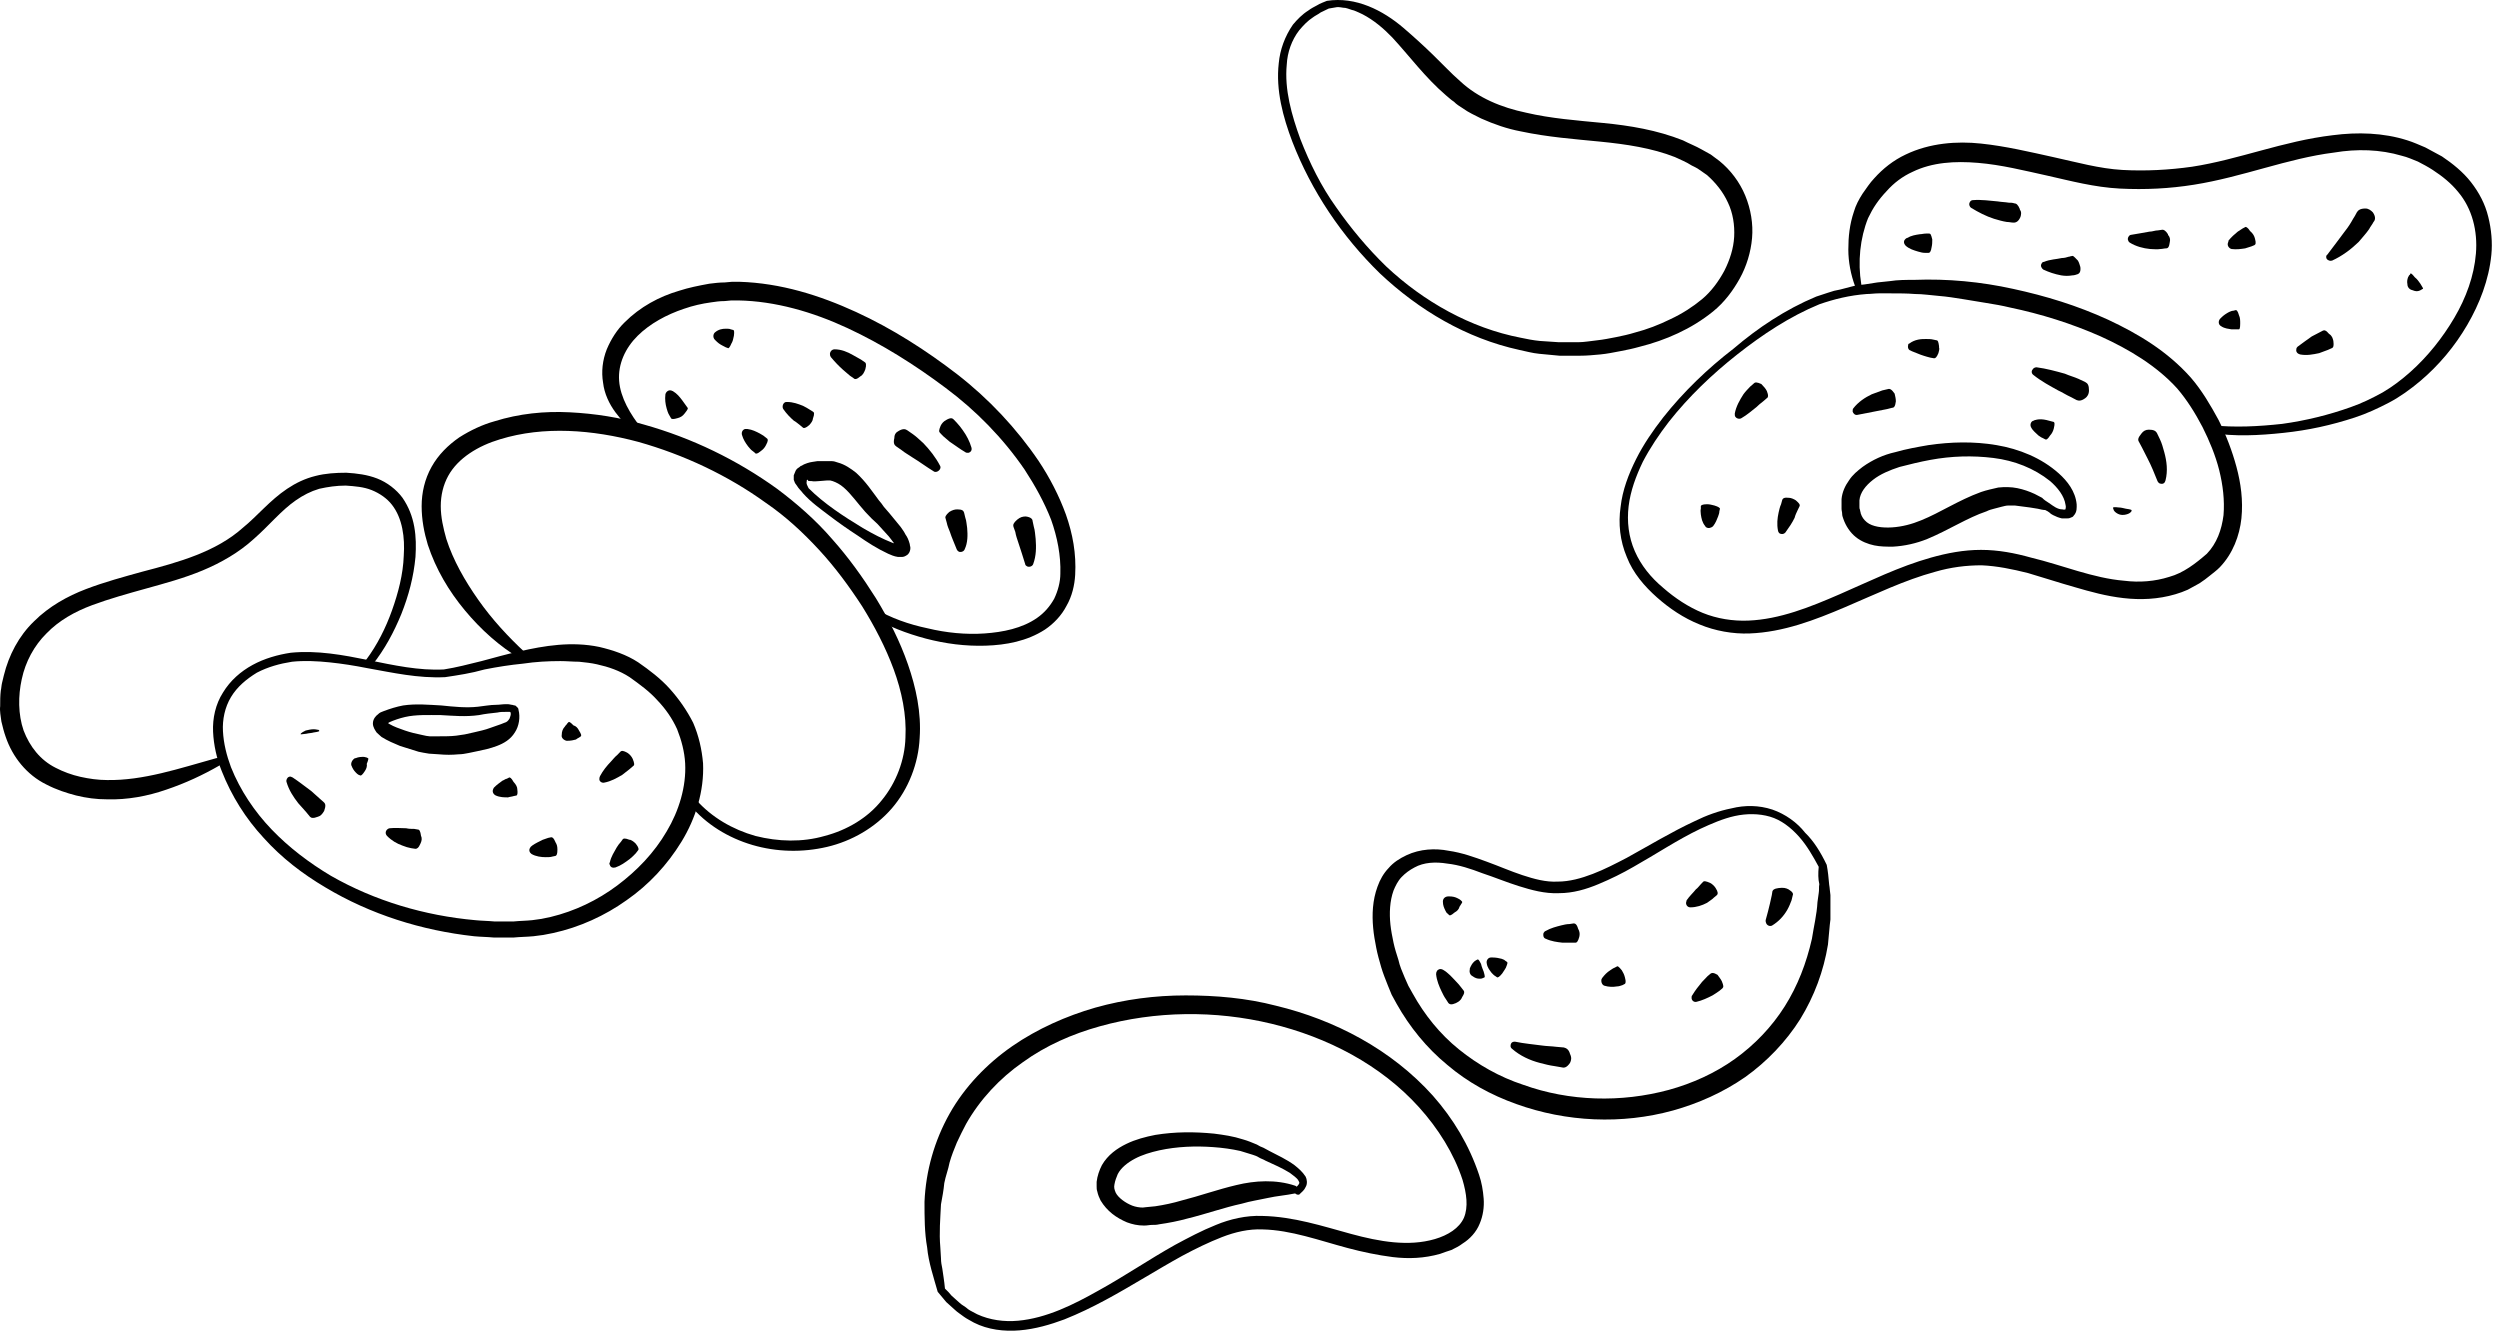 <svg width="292" height="156" viewBox="0 0 292 156" fill="none" xmlns="http://www.w3.org/2000/svg">
<path d="M238.878 59.571C238.662 59.571 238.301 59.496 238.013 59.421L237.076 59.271C236.499 59.196 235.85 59.121 235.346 59.046C235.058 59.046 234.77 59.046 234.553 59.046C234.337 59.046 234.048 59.12 233.76 59.195C233.472 59.27 233.184 59.346 232.896 59.421C232.607 59.496 232.319 59.571 232.031 59.721C229.796 60.472 227.634 61.898 225.111 62.95C223.813 63.475 222.444 63.776 221.075 63.851C220.354 63.851 219.633 63.851 218.912 63.701C218.192 63.55 217.399 63.25 216.75 62.725C216.101 62.199 215.597 61.448 215.309 60.622C215.237 60.397 215.164 60.247 215.164 60.022C215.164 59.796 215.092 59.646 215.092 59.421C215.092 59.046 215.092 58.67 215.092 58.295C215.165 57.469 215.525 56.718 215.958 56.117C216.39 55.441 216.966 54.991 217.543 54.54C218.696 53.714 219.994 53.113 221.363 52.812C222.661 52.437 223.958 52.212 225.255 51.987C227.85 51.611 230.517 51.536 233.184 51.987C235.85 52.437 238.446 53.489 240.464 55.291C241.473 56.192 242.41 57.393 242.554 58.895C242.554 59.271 242.626 59.796 242.193 60.247C242.121 60.397 241.977 60.397 241.833 60.472C241.689 60.547 241.545 60.547 241.473 60.547C241.256 60.547 241.04 60.547 240.824 60.547C240.464 60.472 240.103 60.322 239.815 60.172C239.671 60.097 239.527 60.022 239.383 59.871L239.166 59.721L238.878 59.571ZM239.31 58.745L239.526 58.895L239.743 59.046C239.887 59.121 239.959 59.196 240.103 59.271C240.392 59.421 240.608 59.496 240.896 59.496C241.112 59.571 241.328 59.496 241.256 59.421C241.256 59.421 241.328 59.195 241.256 58.97C241.112 57.919 240.319 56.942 239.454 56.191C237.58 54.69 235.274 53.789 232.823 53.489C230.373 53.188 227.922 53.263 225.471 53.714C224.246 53.939 223.021 54.24 221.867 54.54C220.714 54.916 219.633 55.366 218.768 56.042C217.903 56.718 217.254 57.543 217.182 58.444C217.182 58.67 217.182 58.895 217.182 59.195C217.182 59.345 217.183 59.42 217.255 59.571C217.255 59.721 217.327 59.796 217.327 59.946C217.471 60.397 217.687 60.697 218.047 60.998C218.696 61.523 219.85 61.673 221.003 61.598C222.156 61.523 223.309 61.223 224.39 60.773C226.624 59.871 228.715 58.444 231.382 57.468C232.03 57.243 232.751 57.093 233.4 56.942C234.12 56.867 234.914 56.868 235.635 57.018C236.355 57.168 237.004 57.393 237.653 57.693C237.941 57.843 238.229 57.994 238.518 58.144C238.734 58.37 238.95 58.52 239.31 58.745Z" fill="black"/>
<path d="M151.268 139.391C150.19 139.616 149.112 139.69 148.111 139.916C147.11 140.141 146.032 140.291 145.031 140.592C142.951 141.042 140.872 141.793 138.715 142.319C137.637 142.619 136.482 142.845 135.404 142.995C135.096 143.07 134.864 143.07 134.556 143.07C134.248 143.07 134.017 143.145 133.632 143.145C132.862 143.145 132.246 142.995 131.63 142.77C130.397 142.244 129.319 141.493 128.549 140.216C128.395 139.916 128.241 139.54 128.164 139.165C128.087 138.94 128.087 138.79 128.087 138.564L128.087 138.264L128.087 138.039C128.164 137.363 128.395 136.687 128.703 136.087C129.396 134.885 130.475 134.134 131.553 133.609C132.631 133.083 133.786 132.782 134.941 132.557C137.251 132.182 139.485 132.182 141.796 132.407C142.951 132.557 144.029 132.707 145.185 133.083C145.724 133.233 146.263 133.458 146.802 133.684C147.033 133.834 147.341 133.984 147.572 134.059C147.803 134.209 148.034 134.284 148.265 134.434C149.267 134.96 150.268 135.411 151.192 136.087C151.654 136.462 152.116 136.837 152.501 137.438C152.655 137.738 152.732 138.264 152.501 138.64C152.347 139.015 152.039 139.24 151.808 139.466C151.731 139.616 151.422 139.541 151.268 139.391C151.114 139.165 151.192 138.865 151.346 138.715C151.5 138.564 151.654 138.415 151.731 138.264C151.808 138.114 151.731 138.039 151.654 137.889C151.499 137.589 151.038 137.288 150.652 136.988C149.805 136.462 148.804 136.011 147.803 135.561C147.572 135.411 147.264 135.335 147.033 135.185C146.802 135.035 146.571 134.96 146.34 134.885C145.878 134.735 145.338 134.585 144.876 134.434C143.875 134.209 142.797 134.059 141.719 133.984C139.64 133.834 137.483 133.909 135.404 134.36C134.402 134.585 133.401 134.885 132.554 135.336C131.707 135.786 130.937 136.387 130.552 137.138C130.398 137.513 130.244 137.889 130.167 138.339C130.09 138.715 130.166 138.94 130.32 139.315C130.628 139.916 131.475 140.517 132.245 140.817C132.631 140.967 133.093 141.042 133.478 141.042C133.632 141.042 133.94 140.967 134.171 140.967C134.402 140.967 134.71 140.892 134.941 140.892C135.942 140.742 137.02 140.517 138.022 140.216C140.101 139.691 142.181 138.94 144.415 138.414C146.571 137.888 149.035 137.739 151.268 138.489C151.499 138.565 151.654 138.865 151.577 139.09C151.654 139.24 151.499 139.391 151.268 139.391Z" fill="black"/>
<path d="M60.564 82.923C60.78 83.749 60.636 84.8 60.132 85.551C59.627 86.377 58.834 86.827 58.041 87.127C57.248 87.427 56.528 87.578 55.807 87.728L54.726 87.954C54.365 88.029 53.933 88.103 53.572 88.103C52.779 88.178 52.059 88.178 51.266 88.103C50.906 88.103 50.473 88.028 50.113 88.028C49.608 87.953 49.248 87.878 48.887 87.803C48.166 87.578 47.446 87.352 46.725 87.127C46.004 86.827 45.283 86.527 44.563 86.076C44.418 85.926 44.202 85.776 43.986 85.551C43.842 85.325 43.554 84.95 43.554 84.499C43.554 83.974 43.914 83.599 44.13 83.448C44.347 83.223 44.563 83.148 44.779 83.073C45.572 82.773 46.292 82.547 47.085 82.397C48.599 82.172 50.113 82.322 51.554 82.397C52.996 82.547 54.438 82.697 55.807 82.547C56.528 82.472 57.249 82.322 57.969 82.322C58.33 82.322 58.69 82.247 59.122 82.247C59.339 82.247 59.483 82.247 59.771 82.322C59.916 82.322 59.988 82.397 60.132 82.397C60.204 82.397 60.276 82.472 60.348 82.547C60.42 82.622 60.564 82.697 60.564 82.923ZM59.627 83.073C59.699 83.223 59.771 83.222 59.699 83.222C59.699 83.222 59.627 83.223 59.555 83.148C59.411 83.148 59.267 83.148 59.122 83.148C58.762 83.148 58.402 83.147 58.114 83.222C57.393 83.298 56.672 83.373 55.951 83.523C54.366 83.748 52.924 83.598 51.482 83.523C50.041 83.523 48.599 83.448 47.302 83.748C46.653 83.898 46.005 84.124 45.5 84.349C45.356 84.424 45.284 84.499 45.212 84.499C45.139 84.574 45.212 84.499 45.212 84.424C45.212 84.274 45.139 84.274 45.212 84.349C45.284 84.424 45.356 84.5 45.5 84.575C46.005 84.875 46.653 85.1 47.302 85.326C47.951 85.551 48.599 85.7 49.32 85.85C49.608 85.926 50.041 86.001 50.185 86.001C50.546 86.001 50.906 86.001 51.266 86.001C51.987 86.001 52.636 86.001 53.284 85.926C53.645 85.851 53.933 85.851 54.293 85.776L55.302 85.551C55.951 85.4 56.672 85.25 57.249 85.025C57.825 84.8 58.402 84.65 58.906 84.424C59.195 84.349 59.339 84.199 59.483 83.973C59.555 83.898 59.555 83.748 59.627 83.598C59.699 83.373 59.627 83.223 59.627 83.073Z" fill="black"/>
<path d="M93.792 57.619C93.576 57.319 93.288 57.093 93.072 56.718L92.855 56.418C92.783 56.268 92.783 56.193 92.711 56.042C92.711 55.892 92.711 55.742 92.711 55.517C92.783 55.366 92.855 55.141 92.927 54.991C92.999 54.841 93.143 54.691 93.288 54.615C93.432 54.54 93.504 54.39 93.648 54.39C93.864 54.24 94.08 54.165 94.296 54.09C94.729 53.939 95.09 53.94 95.45 53.864C95.81 53.864 96.171 53.864 96.531 53.864L96.819 53.864L97.179 53.864C97.395 53.864 97.612 53.94 97.828 54.015C98.693 54.24 99.414 54.765 99.991 55.216C101.144 56.267 101.865 57.393 102.658 58.445C102.874 58.67 103.018 58.895 103.234 59.196L103.883 59.946C104.315 60.472 104.748 60.998 105.18 61.524C105.396 61.824 105.613 62.125 105.757 62.425C105.973 62.725 106.117 63.026 106.261 63.551C106.261 63.702 106.333 63.851 106.333 64.001C106.333 64.227 106.262 64.527 106.045 64.752C105.757 64.978 105.541 65.053 105.325 65.053C105.18 65.053 105.036 65.053 104.892 65.053C104.387 64.978 104.099 64.828 103.739 64.678C102.441 64.077 101.288 63.325 100.207 62.575C99.053 61.824 97.973 61.073 96.891 60.247C95.81 59.421 94.729 58.67 93.792 57.619ZM94.441 57.018C96.242 58.821 98.549 60.322 100.783 61.674C101.936 62.35 103.09 62.95 104.243 63.401C104.532 63.476 104.82 63.626 105.036 63.626C105.108 63.626 105.108 63.626 105.108 63.626C105.108 63.626 105.036 63.626 104.892 63.776C104.747 63.927 104.747 64.076 104.747 64.076C104.747 64.076 104.747 64.151 104.747 64.076C104.675 63.926 104.531 63.626 104.387 63.401C104.243 63.176 104.027 62.95 103.81 62.65C103.378 62.2 102.946 61.674 102.513 61.223L101.792 60.548C101.576 60.322 101.288 60.022 101.072 59.797C100.135 58.746 99.414 57.694 98.549 56.943C98.117 56.567 97.684 56.342 97.252 56.192C97.18 56.192 97.035 56.117 96.963 56.117L96.819 56.117L96.603 56.117L95.666 56.192C95.378 56.192 95.089 56.267 94.801 56.192C94.585 56.192 94.369 56.192 94.369 56.117L94.369 56.042C94.369 56.042 94.368 56.042 94.296 56.042L94.224 56.117L94.224 56.267C94.152 56.493 94.296 56.718 94.441 57.018Z" fill="black"/>
<path d="M208.893 103.874C209.397 104.175 209.47 104.4 209.398 104.55L209.253 105.151C209.109 105.526 208.966 105.902 208.749 106.277C208.317 107.028 207.74 107.629 207.019 108.079C206.803 108.23 206.443 108.155 206.298 107.854C206.226 107.704 206.227 107.629 206.227 107.479C206.443 106.728 206.586 106.127 206.731 105.526C206.803 105.226 206.875 104.926 206.947 104.55L207.019 104.1C207.091 103.95 207.163 103.8 207.74 103.725C208.317 103.65 208.605 103.724 208.893 103.874Z" fill="black"/>
<path d="M200.387 103.725C200.676 104.175 200.676 104.4 200.532 104.551L200.171 104.851C199.955 105.077 199.667 105.227 199.379 105.452C198.802 105.752 198.153 105.978 197.432 105.978C197.144 105.978 196.928 105.752 196.928 105.452C196.928 105.377 196.999 105.226 196.999 105.151C197.36 104.625 197.792 104.25 198.081 103.874C198.297 103.724 198.442 103.499 198.658 103.274L198.946 102.974C199.018 102.899 199.234 102.898 199.739 103.123C200.027 103.274 200.243 103.499 200.387 103.725Z" fill="black"/>
<path d="M201.109 114.609C201.325 115.134 201.325 115.284 201.181 115.434L200.821 115.735C200.532 115.96 200.244 116.11 200.027 116.26C199.451 116.56 198.802 116.861 198.154 117.011C197.865 117.086 197.577 116.861 197.577 116.561C197.577 116.411 197.577 116.335 197.649 116.26C198.009 115.659 198.37 115.209 198.802 114.683C199.018 114.458 199.235 114.232 199.451 114.007L199.811 113.707C199.956 113.632 200.099 113.557 200.604 113.858C200.748 114.083 200.964 114.308 201.109 114.609Z" fill="black"/>
<path d="M173.293 113.486C173.447 114.011 173.447 114.161 173.37 114.161L173.216 114.237C173.062 114.312 172.985 114.312 172.831 114.312C172.523 114.312 172.292 114.236 171.984 114.011C171.676 113.861 171.598 113.486 171.675 113.185L171.675 113.111C171.829 112.735 171.984 112.51 172.138 112.36C172.215 112.285 172.292 112.209 172.446 112.134L172.6 112.059C172.677 112.059 172.754 112.134 172.985 112.585C173.062 112.96 173.216 113.261 173.293 113.486Z" fill="black"/>
<path d="M189.792 114.162C189.936 114.688 189.864 114.838 189.792 114.913L189.504 115.063C189.288 115.138 189.071 115.214 188.855 115.214C188.423 115.289 187.918 115.288 187.414 115.138C187.125 115.063 186.981 114.688 187.053 114.387C187.053 114.312 187.126 114.313 187.126 114.238C187.414 113.862 187.702 113.562 188.063 113.336C188.207 113.261 188.351 113.111 188.567 113.036L188.855 112.885C188.927 112.81 189.071 112.886 189.432 113.336C189.576 113.562 189.72 113.862 189.792 114.162Z" fill="black"/>
<path d="M184.46 109.431C184.316 109.957 184.171 110.107 184.027 110.107L183.523 110.107C183.163 110.107 182.874 110.107 182.514 110.107C181.865 110.032 181.216 109.957 180.567 109.656C180.279 109.581 180.207 109.281 180.279 108.981C180.352 108.906 180.423 108.755 180.496 108.755C181.144 108.38 181.793 108.23 182.369 108.08C182.658 108.005 183.018 107.929 183.306 107.929L183.811 107.854C183.955 107.854 184.171 107.929 184.316 108.455C184.532 108.831 184.532 109.131 184.46 109.431Z" fill="black"/>
<path d="M183.378 124.147C183.018 124.672 182.73 124.748 182.441 124.672L181.576 124.522C181 124.447 180.423 124.297 179.846 124.147C178.693 123.846 177.54 123.321 176.603 122.495C176.387 122.345 176.387 122.045 176.531 121.819C176.675 121.669 176.819 121.669 176.963 121.669C178.044 121.894 179.054 121.97 180.135 122.12C180.639 122.195 181.216 122.194 181.792 122.269L182.658 122.345C182.946 122.42 183.234 122.57 183.378 123.096C183.595 123.546 183.522 123.846 183.378 124.147Z" fill="black"/>
<path d="M175.451 113.711C175.09 114.162 174.946 114.161 174.874 114.161L174.657 114.011C174.513 113.936 174.369 113.786 174.225 113.635C174.009 113.335 173.721 113.035 173.649 112.509C173.577 112.209 173.793 111.833 174.153 111.833L174.225 111.833L174.297 111.833C174.729 111.833 175.09 111.909 175.378 111.984C175.522 112.059 175.667 112.059 175.811 112.209L176.027 112.359C176.099 112.434 176.099 112.509 175.883 113.035C175.811 113.185 175.595 113.486 175.451 113.711Z" fill="black"/>
<path d="M170.043 117.164C169.538 117.389 169.322 117.314 169.178 117.164L168.889 116.714C168.673 116.413 168.529 116.113 168.385 115.812C168.097 115.212 167.808 114.536 167.736 113.785C167.736 113.484 167.88 113.259 168.168 113.184C168.312 113.184 168.384 113.184 168.529 113.259C169.177 113.634 169.61 114.161 170.043 114.611C170.259 114.836 170.475 115.062 170.691 115.362L170.98 115.738C171.052 115.888 171.052 116.038 170.764 116.489C170.619 116.864 170.331 117.014 170.043 117.164Z" fill="black"/>
<path d="M169.898 106.576C169.466 106.952 169.322 106.952 169.25 106.876L169.106 106.727C168.962 106.652 168.889 106.502 168.817 106.351C168.673 106.051 168.529 105.75 168.529 105.3C168.529 104.924 168.817 104.699 169.178 104.699L169.25 104.699C169.682 104.699 169.971 104.774 170.259 104.924C170.403 104.999 170.547 105.074 170.619 105.149L170.764 105.3C170.836 105.375 170.763 105.45 170.475 105.9C170.403 106.201 170.187 106.426 169.898 106.576Z" fill="black"/>
<path d="M209.758 58.444C210.19 58.819 210.263 58.969 210.191 59.12L209.974 59.57C209.83 59.87 209.686 60.171 209.614 60.471C209.325 61.072 208.965 61.597 208.532 62.198C208.316 62.423 208.028 62.423 207.812 62.273C207.74 62.198 207.668 62.048 207.668 61.973C207.524 61.222 207.596 60.546 207.74 59.87C207.812 59.57 207.884 59.195 208.028 58.895L208.172 58.369C208.244 58.219 208.389 58.069 208.965 58.144C209.182 58.144 209.542 58.294 209.758 58.444Z" fill="black"/>
<path d="M200.244 59.043C200.748 59.193 200.893 59.343 200.893 59.419L200.821 59.718C200.821 59.944 200.749 60.093 200.676 60.319C200.532 60.694 200.388 61.069 200.1 61.445C199.884 61.67 199.523 61.745 199.307 61.595C199.235 61.595 199.234 61.52 199.162 61.445C198.802 60.994 198.73 60.544 198.658 60.094C198.658 59.868 198.586 59.644 198.658 59.419L198.658 59.118C198.658 59.043 198.803 58.893 199.379 58.893C199.667 58.893 199.955 58.968 200.244 59.043Z" fill="black"/>
<path d="M206.37 45.677C206.586 46.203 206.514 46.429 206.37 46.504L205.937 46.879C205.649 47.105 205.361 47.329 205.145 47.555C204.568 48.005 204.064 48.456 203.415 48.831C203.199 48.982 202.838 48.906 202.694 48.681C202.622 48.606 202.622 48.456 202.622 48.306C202.767 47.48 203.199 46.729 203.631 46.053C203.847 45.752 204.136 45.453 204.424 45.152L204.856 44.777C205.001 44.627 205.217 44.626 205.721 44.852C206.01 45.152 206.225 45.377 206.37 45.677Z" fill="black"/>
<path d="M221.436 46.877C221.364 47.477 221.22 47.628 221.004 47.628L220.426 47.778C220.066 47.853 219.634 47.928 219.273 48.003C218.481 48.153 217.76 48.303 216.967 48.453C216.678 48.528 216.462 48.303 216.39 48.078C216.39 47.928 216.39 47.778 216.462 47.702C217.039 46.952 217.832 46.426 218.624 46.05C219.057 45.9 219.417 45.75 219.85 45.6L220.499 45.45C220.715 45.375 220.931 45.45 221.292 45.975C221.364 46.276 221.436 46.576 221.436 46.877Z" fill="black"/>
<path d="M226.407 41.248C226.191 41.773 226.046 41.848 225.902 41.848L225.469 41.774C225.181 41.699 224.893 41.623 224.677 41.548C224.172 41.398 223.74 41.173 223.307 41.023L223.164 40.947C222.875 40.872 222.803 40.572 222.875 40.272C222.875 40.197 222.947 40.121 223.019 40.121C223.308 39.896 223.667 39.746 224.028 39.67C224.388 39.595 224.677 39.596 224.965 39.596C225.254 39.596 225.541 39.595 225.83 39.67L226.19 39.746C226.334 39.746 226.407 39.896 226.479 40.421L226.479 40.572C226.551 40.722 226.479 41.023 226.407 41.248Z" fill="black"/>
<path d="M243.561 46.504C243.057 46.879 242.768 46.804 242.552 46.729L241.831 46.353C241.327 46.128 240.894 45.828 240.39 45.602C239.453 45.077 238.444 44.551 237.507 43.8C237.29 43.65 237.219 43.35 237.435 43.124C237.507 42.974 237.723 42.899 237.867 42.899C239.02 43.05 240.102 43.35 241.183 43.65C241.687 43.876 242.263 44.026 242.768 44.251L243.561 44.626C243.849 44.777 243.993 45.002 243.993 45.602C243.993 46.053 243.777 46.354 243.561 46.504Z" fill="black"/>
<path d="M239.454 50.862C239.165 51.313 239.021 51.387 238.877 51.312L238.589 51.163C238.372 51.088 238.228 50.937 238.084 50.862C237.796 50.562 237.436 50.337 237.219 49.886C237.075 49.586 237.219 49.21 237.507 49.135C237.579 49.135 237.58 49.135 237.652 49.059L237.723 49.059C238.228 48.909 238.661 48.984 239.022 49.059C239.238 49.135 239.382 49.135 239.598 49.21L239.886 49.285C239.958 49.36 240.03 49.435 239.886 50.036C239.814 50.337 239.67 50.637 239.454 50.862Z" fill="black"/>
<path d="M250.985 50.185C251.561 50.185 251.777 50.335 251.922 50.56L252.282 51.311C252.498 51.761 252.643 52.287 252.787 52.813C253.075 53.864 253.219 54.991 252.931 56.117C252.859 56.418 252.643 56.568 252.354 56.493C252.21 56.493 252.066 56.342 251.994 56.192C251.634 55.291 251.273 54.39 250.84 53.564C250.624 53.113 250.408 52.738 250.192 52.288L249.832 51.612C249.688 51.386 249.687 51.161 250.12 50.636C250.336 50.335 250.624 50.185 250.985 50.185Z" fill="black"/>
<path d="M248.319 59.421C248.895 59.496 248.968 59.571 248.968 59.571L248.968 59.646C248.968 59.721 248.895 59.796 248.895 59.796C248.751 59.947 248.607 60.021 248.319 60.096C248.03 60.171 247.67 60.172 247.382 60.021C247.093 59.871 246.949 59.721 246.877 59.571C246.877 59.495 246.805 59.42 246.805 59.346L246.805 59.271C246.805 59.271 246.949 59.196 247.454 59.271C247.67 59.271 248.03 59.346 248.319 59.421Z" fill="black"/>
<path d="M282.7 33.139C282.988 33.589 283.061 33.739 282.988 33.739L282.844 33.814C282.772 33.889 282.7 33.889 282.556 33.964C282.339 34.039 282.123 34.039 281.763 33.889C281.403 33.814 281.187 33.514 281.187 33.213C281.115 32.838 281.186 32.613 281.259 32.388C281.331 32.313 281.33 32.162 281.475 32.087L281.547 31.937C281.619 31.937 281.691 31.937 282.051 32.388C282.339 32.613 282.484 32.838 282.7 33.139Z" fill="black"/>
<path d="M272.537 39.821C272.609 40.422 272.537 40.572 272.393 40.648L271.888 40.873C271.527 41.023 271.239 41.098 270.878 41.248C270.158 41.398 269.437 41.549 268.644 41.398C268.356 41.323 268.14 41.097 268.212 40.797C268.212 40.647 268.283 40.572 268.356 40.497C268.932 40.047 269.509 39.671 270.014 39.295C270.302 39.145 270.59 38.995 270.878 38.845L271.311 38.62C271.455 38.545 271.672 38.545 272.032 38.995C272.393 39.221 272.465 39.521 272.537 39.821Z" fill="black"/>
<path d="M261.655 37.793C261.655 38.319 261.583 38.469 261.511 38.469L261.223 38.469C261.079 38.469 260.863 38.469 260.647 38.469C260.286 38.394 259.854 38.394 259.421 38.094C259.133 37.944 259.06 37.569 259.277 37.268L259.348 37.193L259.421 37.118C259.709 36.818 260.07 36.592 260.358 36.442C260.502 36.367 260.719 36.292 260.863 36.292L261.151 36.217C261.223 36.217 261.367 36.292 261.511 36.817C261.655 37.118 261.655 37.418 261.655 37.793Z" fill="black"/>
<path d="M277.151 24.803C277.511 25.329 277.439 25.704 277.223 25.93C277.079 26.23 276.863 26.456 276.718 26.756C276.358 27.282 275.925 27.732 275.493 28.258C274.556 29.159 273.547 29.909 272.394 30.435C272.178 30.51 271.889 30.435 271.745 30.21C271.673 30.06 271.673 29.835 271.817 29.76C272.538 28.784 273.258 27.882 273.907 26.981C274.268 26.53 274.556 26.08 274.844 25.554C274.988 25.329 275.133 25.103 275.277 24.803C275.421 24.578 275.637 24.353 276.286 24.353C276.646 24.353 276.934 24.578 277.151 24.803Z" fill="black"/>
<path d="M263.383 27.884C263.527 28.41 263.455 28.56 263.311 28.635L262.95 28.784C262.734 28.859 262.446 28.935 262.23 29.01C261.725 29.085 261.221 29.16 260.644 29.085C260.356 29.01 260.139 28.709 260.211 28.409C260.211 28.334 260.284 28.259 260.284 28.184L260.284 28.109C260.644 27.659 261.005 27.358 261.365 27.058C261.581 26.907 261.725 26.832 261.942 26.682L262.23 26.532C262.302 26.457 262.518 26.532 262.807 26.983C263.167 27.283 263.311 27.584 263.383 27.884Z" fill="black"/>
<path d="M242.986 31.188C243.058 31.788 242.842 31.939 242.698 32.014C242.482 32.089 242.265 32.164 242.049 32.164C241.616 32.239 241.184 32.239 240.752 32.164C239.959 32.014 239.311 31.789 238.662 31.488C238.446 31.338 238.301 31.037 238.445 30.812C238.517 30.662 238.59 30.587 238.734 30.587C239.455 30.287 240.176 30.287 240.824 30.137C241.112 30.137 241.4 30.061 241.617 29.986C241.761 29.986 241.833 29.911 241.977 29.911C242.121 29.836 242.194 29.911 242.626 30.362L242.698 30.437C242.842 30.662 242.914 30.962 242.986 31.188Z" fill="black"/>
<path d="M253.436 28.258C253.364 28.859 253.22 29.009 253.004 29.009C252.787 29.009 252.572 29.084 252.355 29.084C251.923 29.159 251.49 29.084 251.13 29.084C250.337 29.009 249.472 28.783 248.751 28.333C248.535 28.183 248.463 27.882 248.607 27.657C248.679 27.506 248.823 27.431 248.895 27.431C249.688 27.281 250.337 27.206 251.057 27.056C251.418 27.056 251.706 26.906 252.067 26.906C252.211 26.906 252.427 26.831 252.571 26.831C252.716 26.831 252.931 26.906 253.22 27.357L253.22 27.431C253.436 27.657 253.509 27.958 253.436 28.258Z" fill="black"/>
<path d="M235.994 25.326C235.778 25.852 235.489 26.003 235.201 26.003C234.912 26.003 234.696 25.927 234.408 25.927C233.904 25.852 233.399 25.702 232.895 25.552C231.958 25.251 231.093 24.8 230.228 24.275C230.012 24.125 229.939 23.825 230.083 23.599C230.156 23.449 230.3 23.374 230.444 23.374C231.453 23.299 232.462 23.449 233.327 23.524C233.759 23.599 234.192 23.599 234.624 23.674C234.84 23.674 235.057 23.675 235.273 23.75C235.489 23.75 235.705 23.899 235.921 24.425L235.921 24.501C236.138 24.726 236.066 25.101 235.994 25.326Z" fill="black"/>
<path d="M225.615 28.857C225.543 29.383 225.399 29.533 225.255 29.533L224.823 29.533C224.535 29.533 224.318 29.458 224.03 29.383C223.525 29.233 223.021 29.082 222.588 28.707C222.372 28.482 222.3 28.181 222.516 27.956C222.588 27.881 222.66 27.806 222.732 27.806C223.237 27.505 223.742 27.431 224.246 27.356C224.463 27.356 224.679 27.28 224.967 27.28L225.327 27.28C225.472 27.28 225.544 27.355 225.688 27.956L225.688 28.031C225.688 28.256 225.687 28.557 225.615 28.857Z" fill="black"/>
<path d="M67.628 85.326C67.916 85.776 67.917 85.926 67.845 86.001L67.628 86.151C67.484 86.227 67.34 86.302 67.268 86.377C66.979 86.452 66.691 86.527 66.186 86.527C65.826 86.452 65.538 86.151 65.61 85.851C65.61 85.4 65.754 85.1 65.97 84.875C66.042 84.725 66.187 84.65 66.259 84.499L66.403 84.349C66.475 84.274 66.619 84.349 66.98 84.724C67.268 84.799 67.484 85.025 67.628 85.326Z" fill="black"/>
<path d="M73.898 88.631C74.115 89.156 74.115 89.382 73.971 89.457L73.538 89.832C73.249 90.058 72.961 90.282 72.673 90.508C72.024 90.883 71.376 91.259 70.583 91.409C70.294 91.484 70.006 91.259 70.006 91.034C70.006 90.883 70.006 90.808 70.078 90.658C70.438 89.982 70.871 89.457 71.375 88.931C71.592 88.706 71.808 88.406 72.096 88.18L72.457 87.805C72.601 87.655 72.817 87.655 73.322 87.955C73.538 88.105 73.754 88.33 73.898 88.631Z" fill="black"/>
<path d="M65.106 99.218C65.106 99.743 65.034 99.894 64.89 99.969L64.529 100.043C64.313 100.119 64.025 100.118 63.737 100.118C63.232 100.118 62.583 100.043 62.079 99.743C61.862 99.593 61.718 99.292 61.934 98.992C62.007 98.917 62.007 98.842 62.079 98.842L62.151 98.767C62.583 98.466 62.944 98.317 63.376 98.091C63.592 98.016 63.808 97.94 64.025 97.865L64.385 97.79C64.529 97.79 64.673 97.865 64.89 98.391C65.034 98.617 65.106 98.842 65.106 99.218Z" fill="black"/>
<path d="M60.419 92.158C60.491 92.683 60.42 92.834 60.347 92.909L59.987 92.984C59.771 93.058 59.554 93.059 59.338 93.134C58.906 93.134 58.401 93.134 57.896 92.909C57.608 92.759 57.464 92.458 57.608 92.158C57.608 92.083 57.68 92.083 57.68 92.008C58.041 91.632 58.401 91.407 58.69 91.182C58.906 91.107 59.05 90.957 59.194 90.957L59.482 90.807C59.554 90.807 59.699 90.807 59.987 91.332C60.275 91.633 60.419 91.933 60.419 92.158Z" fill="black"/>
<path d="M49.105 98.543C48.889 99.068 48.672 99.143 48.528 99.143L48.023 99.068C47.663 98.993 47.374 98.918 47.014 98.768C46.365 98.543 45.717 98.167 45.212 97.641C44.996 97.416 44.996 97.116 45.212 96.891C45.284 96.815 45.428 96.74 45.501 96.74C46.221 96.665 46.798 96.74 47.446 96.74C47.735 96.815 48.096 96.816 48.384 96.816L48.816 96.891C48.96 96.891 49.105 97.041 49.177 97.641C49.321 97.942 49.249 98.242 49.105 98.543Z" fill="black"/>
<path d="M42.619 90.056C42.33 90.507 42.186 90.582 42.114 90.582L41.898 90.507C41.754 90.432 41.681 90.357 41.537 90.207C41.321 89.982 41.177 89.756 41.033 89.38C40.961 89.08 41.176 88.705 41.465 88.555L41.537 88.555C41.898 88.405 42.186 88.404 42.474 88.404C42.618 88.404 42.763 88.479 42.835 88.479L42.979 88.555C43.051 88.555 43.051 88.705 42.835 89.23C42.907 89.531 42.763 89.831 42.619 90.056Z" fill="black"/>
<path d="M37.141 95.391C36.565 95.616 36.349 95.541 36.204 95.391L35.772 94.865C35.484 94.565 35.195 94.19 34.835 93.814C34.258 93.064 33.754 92.313 33.466 91.337C33.394 91.111 33.537 90.81 33.753 90.735C33.898 90.66 34.042 90.736 34.186 90.811C34.979 91.337 35.628 91.862 36.349 92.388C36.709 92.688 36.997 92.988 37.357 93.289L37.862 93.739C38.006 93.889 38.078 94.115 37.862 94.716C37.646 95.091 37.429 95.316 37.141 95.391Z" fill="black"/>
<path d="M35.772 85.702C35.195 85.777 35.123 85.776 35.123 85.776L35.123 85.702L35.195 85.626C35.267 85.551 35.411 85.476 35.699 85.326C35.988 85.251 36.348 85.176 36.636 85.176C36.925 85.176 37.069 85.251 37.214 85.251L37.285 85.326L37.285 85.401C37.285 85.401 37.213 85.476 36.636 85.551C36.42 85.626 36.06 85.626 35.772 85.702Z" fill="black"/>
<path d="M74.258 98.542C74.619 98.992 74.619 99.218 74.547 99.293L74.258 99.668C74.042 99.893 73.826 100.119 73.537 100.344C73.033 100.719 72.529 101.095 71.88 101.32C71.592 101.395 71.303 101.32 71.231 101.019C71.159 100.944 71.159 100.794 71.231 100.719C71.375 100.044 71.736 99.517 72.024 98.992C72.168 98.767 72.313 98.542 72.529 98.317L72.745 98.016C72.817 97.941 72.961 97.866 73.537 98.091L73.61 98.091C73.826 98.167 74.042 98.317 74.258 98.542Z" fill="black"/>
<path d="M79.161 48.832C78.656 48.982 78.44 48.982 78.368 48.832L78.152 48.457C78.008 48.232 77.936 47.931 77.864 47.706C77.719 47.181 77.647 46.655 77.719 46.054C77.791 45.754 78.08 45.529 78.368 45.604C78.44 45.604 78.512 45.679 78.584 45.679C79.089 45.979 79.377 46.355 79.665 46.73C79.809 46.955 79.954 47.105 80.098 47.331L80.314 47.631C80.386 47.706 80.314 47.856 79.954 48.307C79.738 48.607 79.449 48.757 79.161 48.832Z" fill="black"/>
<path d="M85.431 40.12C85.215 40.646 85.071 40.721 84.999 40.646L84.783 40.571C84.639 40.496 84.495 40.421 84.35 40.346C84.062 40.195 83.846 40.045 83.558 39.745L83.485 39.669C83.269 39.444 83.269 39.069 83.485 38.844C83.918 38.468 84.351 38.393 84.783 38.393C84.999 38.393 85.216 38.393 85.36 38.468L85.648 38.543C85.72 38.543 85.792 38.693 85.72 39.219C85.648 39.595 85.576 39.895 85.431 40.12Z" fill="black"/>
<path d="M100.496 43.954C100.064 44.33 99.847 44.33 99.703 44.179L99.27 43.88C98.982 43.654 98.766 43.429 98.478 43.203C97.973 42.753 97.541 42.302 97.037 41.702C96.892 41.476 96.892 41.176 97.108 40.951C97.18 40.876 97.325 40.8 97.469 40.8C98.261 40.8 98.982 41.101 99.631 41.476C99.919 41.627 100.279 41.852 100.568 42.002L101.001 42.302C101.145 42.377 101.217 42.603 101.072 43.129C100.928 43.504 100.784 43.804 100.496 43.954Z" fill="black"/>
<path d="M94.515 49.655C94.082 50.031 93.866 50.03 93.794 49.955L93.434 49.655C93.218 49.505 93.001 49.28 92.713 49.13C92.281 48.754 91.848 48.304 91.487 47.778C91.343 47.553 91.416 47.177 91.632 47.027C91.704 46.952 91.848 46.951 91.92 46.951C92.641 46.951 93.218 47.177 93.794 47.402C94.082 47.553 94.371 47.703 94.587 47.853L94.947 48.078C95.091 48.153 95.163 48.304 94.947 48.904C94.947 49.13 94.731 49.43 94.515 49.655Z" fill="black"/>
<path d="M88.892 52.663C88.46 53.038 88.243 53.038 88.171 52.888L87.884 52.663C87.667 52.513 87.523 52.287 87.379 52.137C87.091 51.761 86.802 51.311 86.658 50.785C86.586 50.485 86.73 50.184 87.018 50.109C87.091 50.109 87.162 50.109 87.234 50.109L87.307 50.109C87.884 50.184 88.316 50.41 88.749 50.635C88.965 50.785 89.181 50.86 89.325 51.011L89.613 51.236C89.685 51.311 89.758 51.461 89.469 51.987C89.325 52.287 89.109 52.513 88.892 52.663Z" fill="black"/>
<path d="M104.965 50.334C105.469 50.033 105.757 50.109 105.973 50.259L106.622 50.709C107.055 51.01 107.415 51.385 107.848 51.761C108.569 52.512 109.289 53.413 109.793 54.389C109.938 54.614 109.794 54.914 109.505 55.064C109.361 55.139 109.145 55.139 109.073 55.064C108.208 54.539 107.415 53.938 106.55 53.413C106.117 53.112 105.685 52.887 105.325 52.587L104.676 52.136C104.46 51.986 104.316 51.761 104.46 51.16C104.46 50.71 104.676 50.484 104.965 50.334Z" fill="black"/>
<path d="M110.514 49.058C111.018 48.758 111.234 48.833 111.379 48.984L111.739 49.359C112.027 49.659 112.244 49.96 112.46 50.26C112.892 50.861 113.253 51.537 113.469 52.288C113.541 52.588 113.397 52.813 113.109 52.888C112.965 52.888 112.82 52.888 112.748 52.812C112.1 52.437 111.523 51.987 110.946 51.611C110.658 51.386 110.441 51.161 110.153 50.935L109.793 50.56C109.649 50.41 109.649 50.26 109.865 49.734C110.009 49.434 110.225 49.209 110.514 49.058Z" fill="black"/>
<path d="M119.813 60.323C120.389 60.398 120.605 60.624 120.605 60.849L120.75 61.525C120.894 61.975 120.894 62.426 120.966 62.951C121.038 63.927 121.038 64.904 120.678 65.88C120.606 66.105 120.317 66.255 120.029 66.18C119.885 66.105 119.741 66.03 119.741 65.88C119.453 64.979 119.236 64.228 118.948 63.402C118.804 62.952 118.659 62.576 118.587 62.126L118.371 61.525C118.299 61.3 118.371 61.074 118.803 60.699C119.164 60.398 119.452 60.323 119.813 60.323Z" fill="black"/>
<path d="M111.812 59.495C112.388 59.495 112.532 59.645 112.604 59.871L112.749 60.471C112.893 60.847 112.893 61.298 112.965 61.673C113.037 62.499 113.036 63.4 112.676 64.151C112.604 64.376 112.316 64.526 112.028 64.451C111.884 64.376 111.811 64.301 111.739 64.151C111.451 63.4 111.163 62.799 110.947 62.123C110.802 61.748 110.658 61.447 110.586 61.072L110.442 60.547C110.37 60.397 110.442 60.172 110.874 59.796C111.234 59.571 111.523 59.495 111.812 59.495Z" fill="black"/>
<path d="M109.522 150.881C109.06 149.229 108.444 147.427 108.29 145.7C107.982 143.972 107.982 142.171 107.982 140.368C108.136 136.764 109.138 133.235 110.909 130.081C112.681 126.927 115.299 124.224 118.226 122.196C121.152 120.169 124.541 118.667 127.929 117.691C131.395 116.715 134.938 116.264 138.481 116.264C142.023 116.264 145.566 116.565 149.032 117.466C155.886 119.118 162.51 122.572 167.362 127.978C169.749 130.682 171.597 133.76 172.753 137.214C173.061 138.116 173.215 139.017 173.292 139.993C173.369 140.969 173.215 142.02 172.829 142.921C172.444 143.897 171.675 144.724 170.827 145.249C170.442 145.55 169.98 145.775 169.518 146C169.056 146.15 168.594 146.3 168.209 146.45C166.36 146.976 164.512 147.051 162.663 146.826C160.892 146.601 159.121 146.226 157.426 145.775C154.038 144.874 150.803 143.672 147.492 143.597C145.874 143.522 144.257 143.898 142.717 144.498C141.176 145.099 139.636 145.85 138.096 146.676C135.092 148.328 132.165 150.205 129.085 151.857C127.544 152.683 126.004 153.434 124.309 154.11C122.692 154.711 120.921 155.236 119.073 155.387C117.301 155.537 115.375 155.311 113.758 154.485C113.373 154.26 112.911 154.034 112.603 153.809C112.218 153.509 111.833 153.284 111.525 152.984C111.217 152.683 110.832 152.383 110.524 152.082L109.522 150.881ZM110.37 150.506C110.678 150.806 110.909 151.031 111.14 151.331C111.448 151.632 111.756 151.857 112.064 152.158C112.372 152.458 112.757 152.608 113.065 152.909C113.374 153.134 113.758 153.284 114.143 153.509C115.607 154.185 117.301 154.41 118.918 154.26C122.23 153.96 125.388 152.383 128.314 150.731C131.318 149.079 134.167 147.127 137.248 145.4C138.788 144.574 140.329 143.747 142.023 143.071C143.64 142.396 145.566 141.945 147.414 142.021C151.111 142.096 154.5 143.222 157.811 144.123C161.123 145.024 164.512 145.625 167.593 144.724C169.133 144.273 170.442 143.447 170.982 142.246C171.521 140.969 171.289 139.392 170.827 137.815C169.826 134.736 167.977 131.808 165.744 129.33C161.277 124.374 155.039 121.145 148.493 119.568C141.946 117.991 134.938 118.067 128.469 119.869C125.234 120.77 122.153 122.121 119.458 124.074C116.762 125.951 114.452 128.429 112.835 131.282L112.295 132.334C112.141 132.709 111.91 133.085 111.756 133.46C111.448 134.211 111.14 134.961 110.909 135.787C110.755 136.613 110.446 137.365 110.292 138.191C110.215 139.017 110.061 139.842 109.907 140.668C109.83 142.32 109.677 143.972 109.831 145.7L109.907 146.976C109.907 147.427 109.985 147.802 110.062 148.177C110.139 148.778 110.293 149.605 110.37 150.506Z" fill="black"/>
<path d="M212.136 34.641L213.505 34.19L214.226 33.965L214.947 33.814L216.388 33.439C216.893 33.289 217.325 33.289 217.83 33.214L219.271 32.989L220.713 32.838C221.65 32.688 222.659 32.688 223.596 32.688C227.488 32.538 231.38 32.913 235.128 33.739C238.949 34.566 242.625 35.692 246.229 37.344C249.76 38.996 253.148 41.023 255.887 44.102C257.184 45.604 258.193 47.331 259.13 49.057C259.995 50.785 260.716 52.663 261.221 54.54C261.725 56.417 262.013 58.444 261.797 60.547C261.581 62.575 260.788 64.677 259.274 66.254C258.914 66.629 258.482 66.929 258.121 67.23L257.544 67.681C257.328 67.831 257.112 67.981 256.896 68.131L255.526 68.882C255.022 69.107 254.589 69.257 254.085 69.408C252.067 70.008 249.977 70.083 248.031 69.858C246.012 69.633 244.138 69.107 242.336 68.581C240.462 68.055 238.661 67.455 236.859 66.93C235.057 66.479 233.255 66.104 231.453 66.028C229.651 66.028 227.849 66.254 226.047 66.779C222.443 67.756 219.055 69.408 215.523 70.909C211.991 72.411 208.316 73.838 204.351 73.988C202.405 74.063 200.315 73.688 198.513 72.937C196.639 72.186 194.981 71.06 193.54 69.783C192.098 68.507 190.729 66.93 190.008 65.052C189.215 63.175 188.999 61.147 189.288 59.195C189.504 57.242 190.225 55.366 191.089 53.639C191.954 51.911 193.035 50.334 194.26 48.758C196.639 45.754 199.45 43.051 202.478 40.723C205.289 38.32 208.532 36.142 212.136 34.641ZM212.496 35.541C209.036 36.968 205.865 39.071 202.91 41.399C199.955 43.727 197.216 46.355 194.909 49.283C193.756 50.785 192.747 52.286 191.882 53.938C191.089 55.59 190.441 57.318 190.224 59.12C190.008 60.922 190.224 62.724 190.945 64.376C191.666 66.028 192.819 67.455 194.26 68.657C195.63 69.858 197.216 70.909 198.874 71.585C200.531 72.261 202.405 72.561 204.207 72.486C207.883 72.336 211.415 70.909 214.875 69.408C218.335 67.906 221.794 66.178 225.542 65.127C227.416 64.602 229.362 64.226 231.38 64.226C233.398 64.226 235.345 64.602 237.219 65.127C239.093 65.578 240.895 66.178 242.697 66.704C244.499 67.23 246.3 67.68 248.102 67.83C249.904 68.055 251.706 67.906 253.364 67.38C255.022 66.929 256.464 65.803 257.761 64.677C258.914 63.476 259.49 61.899 259.707 60.172C259.851 58.444 259.635 56.642 259.203 54.915C258.77 53.188 258.049 51.461 257.256 49.884C256.391 48.232 255.454 46.73 254.301 45.379C251.922 42.75 248.679 40.798 245.364 39.296C241.976 37.794 238.372 36.668 234.768 35.917C233.831 35.691 232.966 35.542 232.029 35.392C231.092 35.241 230.155 35.091 229.29 34.941C228.353 34.79 227.416 34.64 226.479 34.565C225.542 34.49 224.605 34.34 223.668 34.34C222.731 34.265 221.794 34.265 220.857 34.265L219.416 34.265C218.983 34.265 218.478 34.34 218.046 34.34C216.028 34.49 214.226 34.941 212.496 35.541Z" fill="black"/>
<path d="M216.678 33.44C216.174 32.088 215.885 30.586 215.885 29.159C215.885 27.657 216.029 26.231 216.534 24.729C216.75 23.979 217.11 23.303 217.543 22.627C217.975 22.026 218.408 21.35 218.912 20.825C219.922 19.698 221.147 18.722 222.588 18.046C225.399 16.695 228.571 16.469 231.382 16.769C234.265 17.07 237.076 17.746 239.815 18.347C242.554 18.948 245.221 19.698 247.888 19.849C250.626 19.999 253.365 19.849 256.032 19.473C261.438 18.647 266.699 16.469 272.466 15.793C275.349 15.418 278.376 15.493 281.187 16.394C281.908 16.619 282.556 16.92 283.277 17.22C283.926 17.596 284.575 17.896 285.223 18.271C286.449 19.097 287.674 20.073 288.611 21.275C289.548 22.476 290.269 23.828 290.629 25.33C290.99 26.757 291.134 28.334 290.99 29.761C290.701 32.689 289.62 35.467 288.178 37.945C286.737 40.423 284.863 42.675 282.629 44.553C281.548 45.454 280.322 46.355 279.025 47.031C277.728 47.707 276.43 48.308 275.061 48.758C272.322 49.659 269.583 50.26 266.699 50.56C263.888 50.86 261.005 51.011 258.194 50.56C257.906 50.485 257.762 50.26 257.762 50.035C257.834 49.81 258.05 49.584 258.266 49.66C261.005 49.96 263.816 49.809 266.555 49.509C269.294 49.134 272.033 48.458 274.556 47.556C275.853 47.106 277.079 46.505 278.304 45.83C279.457 45.154 280.539 44.328 281.548 43.426C283.566 41.624 285.295 39.447 286.665 37.119C288.034 34.791 288.971 32.238 289.188 29.61C289.404 26.982 288.755 24.354 287.097 22.401C286.304 21.425 285.295 20.599 284.142 19.849C283.566 19.473 282.989 19.173 282.412 18.873C281.835 18.647 281.187 18.347 280.538 18.196C278.016 17.445 275.277 17.37 272.61 17.821C267.204 18.497 261.942 20.674 256.248 21.576C253.437 22.026 250.554 22.176 247.599 22.026C244.644 21.876 241.833 21.125 239.166 20.524C236.427 19.923 233.76 19.247 231.021 19.022C228.354 18.797 225.688 18.947 223.381 20.074C222.228 20.599 221.219 21.35 220.354 22.326C219.922 22.777 219.489 23.303 219.129 23.828C218.768 24.354 218.48 24.88 218.192 25.48C217.255 27.808 216.967 30.586 217.399 33.215C217.471 33.44 217.255 33.74 216.966 33.74C216.966 33.815 216.75 33.665 216.678 33.44Z" fill="black"/>
<path d="M154.98 0.099C158.367 -0.427 161.539 1.224 163.917 3.252C165.143 4.303 166.296 5.355 167.377 6.406L168.963 7.983C169.467 8.509 170.044 9.034 170.549 9.485C172.639 11.437 175.377 12.563 178.26 13.164C181.143 13.84 184.171 14.066 187.27 14.366C190.369 14.666 193.541 15.191 196.568 16.393C197.289 16.768 198.082 17.069 198.731 17.445C199.091 17.67 199.451 17.82 199.812 18.045L200.821 18.796C202.119 19.847 203.199 21.274 203.848 22.851C204.497 24.428 204.785 26.155 204.641 27.807C204.497 29.459 203.992 31.111 203.2 32.538C202.407 33.964 201.398 35.316 200.1 36.368C198.803 37.419 197.433 38.245 195.992 38.92C194.55 39.596 193.037 40.122 191.523 40.498C190.73 40.723 190.009 40.873 189.216 41.023C188.423 41.174 187.703 41.324 186.91 41.399C186.117 41.474 185.324 41.548 184.531 41.548L182.153 41.548L179.774 41.323C178.982 41.248 178.189 41.023 177.468 40.873C171.269 39.522 165.719 36.217 161.179 31.937C156.71 27.582 153.178 22.325 150.943 16.543C149.862 13.69 148.997 10.536 149.358 7.382C149.502 5.805 150.078 4.228 151.015 2.876C151.52 2.276 152.096 1.676 152.817 1.225C153.105 1 153.538 0.774 153.827 0.624C154.187 0.398 154.619 0.249 154.98 0.099ZM155.196 0.999C154.907 1.149 154.547 1.3 154.259 1.45C153.97 1.675 153.61 1.825 153.322 2.051C152.745 2.426 152.241 2.952 151.736 3.553C150.871 4.679 150.367 6.105 150.294 7.532C150.006 10.461 150.871 13.465 151.88 16.243C152.961 19.022 154.331 21.8 156.061 24.203C157.791 26.681 159.737 29.009 161.899 31.111C166.296 35.241 171.774 38.32 177.612 39.446C178.333 39.596 179.053 39.746 179.846 39.822L182.081 39.972L184.315 39.972C185.036 39.972 185.829 39.822 186.549 39.747C187.27 39.672 187.991 39.522 188.784 39.371C189.505 39.221 190.226 39.071 190.946 38.846C192.388 38.47 193.757 37.945 195.127 37.269C196.424 36.668 197.721 35.842 198.802 34.941C199.884 34.039 200.749 32.839 201.398 31.637C202.046 30.36 202.479 29.008 202.551 27.657C202.623 26.305 202.406 24.878 201.83 23.677C201.253 22.4 200.389 21.349 199.38 20.448L198.515 19.848C198.226 19.622 197.866 19.472 197.578 19.322C197.001 18.946 196.28 18.646 195.631 18.346C192.965 17.294 189.937 16.844 186.91 16.543C183.882 16.243 180.784 16.018 177.612 15.342C176.026 15.042 174.512 14.516 172.999 13.84C172.278 13.465 171.557 13.164 170.837 12.638C170.476 12.413 170.116 12.188 169.828 11.887C169.467 11.662 169.179 11.362 168.89 11.136C166.44 9.034 164.638 6.556 162.62 4.378C161.611 3.327 160.457 2.351 159.16 1.675C158.872 1.525 158.512 1.375 158.151 1.225C157.791 1.15 157.502 0.999 157.142 0.924C156.781 0.924 156.421 0.774 156.061 0.85L155.196 0.999Z" fill="black"/>
<path d="M51.844 78.192C53.286 77.966 54.727 77.59 56.241 77.215C57.682 76.84 59.196 76.389 60.638 76.089C63.593 75.413 66.764 74.888 70.008 75.564C71.594 75.939 73.179 76.464 74.549 77.365C75.846 78.266 77.143 79.243 78.224 80.444C79.305 81.646 80.242 82.997 80.963 84.424C81.612 85.926 81.973 87.503 82.117 89.155C82.261 92.384 81.252 95.613 79.594 98.316C77.936 101.019 75.774 103.347 73.179 105.149C70.656 106.951 67.701 108.303 64.602 108.979L63.448 109.204L62.295 109.354C61.503 109.43 60.71 109.429 59.989 109.504C59.196 109.504 58.475 109.504 57.682 109.504C56.889 109.429 56.168 109.43 55.376 109.354C49.249 108.679 43.267 106.801 38.005 103.647C35.338 102.07 32.888 100.193 30.797 97.865C28.707 95.612 27.049 92.984 25.896 90.056C25.32 88.629 24.959 87.052 24.887 85.475C24.815 83.898 25.176 82.246 26.041 80.895C26.905 79.468 28.131 78.417 29.5 77.666C30.87 76.915 32.455 76.464 33.969 76.239C40.168 75.638 46.006 78.492 51.844 78.192ZM51.989 79.092C48.817 79.242 45.861 78.567 42.906 78.041C41.393 77.741 39.951 77.515 38.51 77.365C37.068 77.215 35.554 77.14 34.113 77.29C32.671 77.516 31.302 77.891 30.005 78.567C28.779 79.318 27.698 80.219 26.977 81.421C26.257 82.622 25.968 84.049 26.041 85.4C26.113 86.827 26.473 88.253 26.977 89.605C28.059 92.308 29.716 94.786 31.734 96.889C33.752 98.992 36.131 100.794 38.654 102.296C43.772 105.224 49.609 106.952 55.52 107.477C56.241 107.552 56.962 107.552 57.755 107.627C58.475 107.627 59.196 107.627 59.989 107.627C60.71 107.552 61.43 107.552 62.151 107.477L63.232 107.327L64.314 107.102C67.124 106.426 69.791 105.149 72.098 103.422C74.404 101.695 76.422 99.592 77.864 97.114C79.305 94.711 80.17 91.858 80.026 89.155C79.954 87.803 79.594 86.452 79.089 85.175C78.513 83.898 77.72 82.772 76.783 81.796C75.846 80.745 74.692 79.918 73.539 79.092C72.386 78.341 71.089 77.891 69.719 77.59C69.071 77.44 68.35 77.365 67.629 77.29C66.908 77.29 66.187 77.215 65.466 77.215C64.025 77.215 62.584 77.29 61.07 77.516C59.556 77.666 58.115 77.891 56.601 78.192C55.015 78.642 53.502 78.867 51.989 79.092Z" fill="black"/>
<path d="M60.852 76.991C58.33 75.489 56.167 73.537 54.293 71.284C52.419 69.031 50.905 66.478 49.968 63.625C49.536 62.198 49.248 60.696 49.248 59.119C49.248 57.542 49.608 55.966 50.401 54.539C51.194 53.112 52.347 51.986 53.645 51.085C54.942 50.259 56.384 49.583 57.753 49.207C60.636 48.306 63.591 48.006 66.546 48.157C69.501 48.307 72.384 48.757 75.195 49.583C80.817 51.16 86.079 53.713 90.764 57.092C93.071 58.819 95.305 60.771 97.179 62.949C99.125 65.126 100.783 67.454 102.297 69.857C103.81 72.335 105.108 74.888 106.045 77.591C106.982 80.295 107.63 83.223 107.414 86.227C107.27 89.155 106.117 92.159 104.171 94.412C102.224 96.665 99.486 98.241 96.602 98.917C93.719 99.593 90.692 99.518 87.881 98.692C85.07 97.866 82.475 96.289 80.601 94.036C80.457 93.811 80.457 93.51 80.674 93.36C80.89 93.21 81.178 93.21 81.322 93.436C83.124 95.463 85.575 96.89 88.242 97.641C90.909 98.316 93.72 98.391 96.315 97.641C98.909 96.965 101.36 95.538 103.018 93.436C104.675 91.408 105.684 88.78 105.756 86.152C105.901 83.524 105.324 80.746 104.387 78.193C103.45 75.639 102.153 73.161 100.711 70.833C99.197 68.505 97.54 66.253 95.666 64.225C93.792 62.198 91.774 60.321 89.467 58.744C84.998 55.515 79.881 53.112 74.547 51.61C69.213 50.184 63.519 49.733 58.401 51.31C55.879 52.061 53.501 53.487 52.347 55.59C51.771 56.641 51.482 57.843 51.482 59.119C51.482 60.396 51.77 61.672 52.131 62.949C52.923 65.427 54.293 67.83 55.879 70.082C57.464 72.335 59.339 74.363 61.357 76.24C61.573 76.39 61.573 76.691 61.357 76.916C61.285 77.066 61.069 77.141 60.852 76.991Z" fill="black"/>
<path d="M25.68 89.382C23.734 90.508 21.643 91.484 19.409 92.235C17.247 92.986 14.867 93.436 12.489 93.361C11.264 93.361 10.11 93.212 8.885 92.911C7.732 92.611 6.579 92.235 5.425 91.635C3.119 90.508 1.461 88.406 0.669 86.078C0.452 85.477 0.308 84.876 0.164 84.276C0.092 83.675 -0.052 83.074 0.02 82.473C0.02 81.872 0.02 81.272 0.092 80.671C0.164 80.371 0.164 80.07 0.236 79.77L0.453 78.869C1.029 76.541 2.182 74.289 3.984 72.562C5.714 70.835 7.876 69.633 10.039 68.807C12.201 67.981 14.435 67.38 16.598 66.779C20.922 65.653 25.247 64.451 28.419 61.598C30.076 60.246 31.518 58.444 33.536 57.092C34.545 56.417 35.626 55.891 36.852 55.59C38.005 55.29 39.23 55.215 40.456 55.215C41.681 55.29 42.906 55.441 44.059 55.891C45.213 56.342 46.294 57.168 47.014 58.144C47.735 59.195 48.168 60.322 48.384 61.523C48.6 62.724 48.6 63.851 48.528 65.052C48.312 67.38 47.735 69.558 46.87 71.735C46.005 73.838 44.924 75.865 43.482 77.668C43.338 77.893 43.05 77.893 42.834 77.743C42.618 77.592 42.617 77.292 42.762 77.067C44.059 75.34 45.068 73.312 45.789 71.285C46.51 69.257 47.087 67.08 47.159 64.902C47.303 62.8 47.014 60.547 45.789 58.97C45.212 58.219 44.347 57.618 43.41 57.243C42.474 56.867 41.464 56.792 40.383 56.717C39.302 56.717 38.293 56.867 37.284 57.092C36.275 57.393 35.41 57.843 34.545 58.444C32.815 59.645 31.446 61.372 29.644 62.949C27.914 64.526 25.823 65.728 23.661 66.629C21.499 67.53 19.265 68.131 17.102 68.732C14.94 69.332 12.778 69.933 10.759 70.684C8.741 71.435 6.867 72.486 5.425 73.988C3.984 75.415 2.975 77.292 2.542 79.32C2.11 81.272 2.11 83.45 2.758 85.327C3.479 87.204 4.705 88.781 6.507 89.682C7.372 90.133 8.381 90.508 9.39 90.733C10.399 90.959 11.48 91.109 12.489 91.109C16.741 91.184 20.922 89.757 25.247 88.556C25.535 88.481 25.751 88.631 25.823 88.856C25.968 89.081 25.896 89.231 25.68 89.382Z" fill="black"/>
<path d="M74.404 50.71C73.467 50.034 72.602 49.133 71.882 48.157C71.161 47.181 70.584 45.979 70.44 44.703C70.224 43.426 70.368 42.074 70.872 40.798C71.377 39.596 72.098 38.47 72.963 37.644C74.765 35.842 76.999 34.641 79.305 33.965C80.459 33.589 81.612 33.364 82.838 33.139C83.414 33.064 84.063 32.989 84.64 32.989L85.505 32.913L86.369 32.913C91.198 33.063 95.739 34.49 99.992 36.443C104.245 38.395 108.209 40.948 111.813 43.726C115.489 46.58 118.732 50.034 121.327 53.864C122.624 55.816 123.706 57.918 124.498 60.096C125.291 62.349 125.724 64.677 125.58 67.155C125.508 68.356 125.219 69.633 124.57 70.759C123.994 71.885 123.057 72.862 122.047 73.537C119.957 74.889 117.507 75.34 115.128 75.415C112.75 75.49 110.443 75.189 108.137 74.588C105.902 73.988 103.668 73.162 101.65 71.885C101.433 71.735 101.361 71.434 101.505 71.209C101.649 70.984 101.938 70.909 102.154 71.06C104.028 72.186 106.19 72.937 108.353 73.387C110.515 73.913 112.822 74.138 114.984 73.988C117.146 73.838 119.381 73.388 121.111 72.186C121.976 71.585 122.624 70.834 123.129 69.933C123.561 69.032 123.849 67.981 123.849 67.004C123.922 64.902 123.489 62.724 122.768 60.697C121.975 58.669 120.894 56.717 119.669 54.84C117.146 51.16 113.975 47.931 110.443 45.303C106.839 42.6 103.019 40.197 98.983 38.32C94.946 36.443 90.55 35.166 86.225 35.091L85.432 35.091L84.64 35.166C84.063 35.166 83.558 35.241 83.054 35.316C81.972 35.466 80.963 35.692 79.882 36.067C77.864 36.743 75.918 37.794 74.476 39.221C73.035 40.648 72.17 42.525 72.314 44.477C72.458 46.43 73.611 48.382 74.981 50.109C75.125 50.334 75.125 50.635 74.909 50.785C74.837 50.86 74.549 50.86 74.404 50.71Z" fill="black"/>
<path d="M213.362 101.018C213.506 101.769 213.578 102.52 213.65 103.346C213.722 103.721 213.722 104.097 213.794 104.547L213.794 105.674L213.794 106.8L213.794 107.4L213.722 108.001L213.506 110.329C213.001 113.408 211.92 116.336 210.262 119.04C208.605 121.668 206.37 123.996 203.847 125.798C201.252 127.6 198.37 128.877 195.415 129.703C189.432 131.355 182.945 131.054 177.107 128.952C174.152 127.9 171.412 126.399 169.034 124.371C166.655 122.419 164.637 119.941 163.123 117.238L162.547 116.186L162.115 115.135C161.826 114.384 161.538 113.708 161.321 112.957C161.105 112.207 160.889 111.456 160.745 110.705C160.601 109.954 160.457 109.202 160.385 108.376C160.24 106.8 160.313 105.148 160.889 103.571C161.178 102.745 161.61 101.994 162.187 101.393C162.763 100.717 163.484 100.267 164.277 99.891C165.863 99.141 167.665 99.065 169.178 99.366C170.764 99.591 172.206 100.117 173.647 100.642C175.089 101.168 176.458 101.769 177.827 102.22C179.197 102.67 180.567 103.046 181.936 102.971C183.305 102.971 184.675 102.595 186.045 102.069C187.414 101.544 188.711 100.868 190.009 100.192C192.604 98.765 195.198 97.188 197.937 95.912C199.307 95.236 200.748 94.71 202.262 94.41C203.776 94.034 205.433 94.035 207.019 94.56C208.532 95.086 209.902 96.062 210.839 97.263C211.848 98.239 212.641 99.516 213.362 101.018ZM212.425 101.243C211.776 100.041 211.055 98.765 210.118 97.714C209.181 96.663 208.028 95.761 206.73 95.386C205.433 95.01 203.992 95.011 202.622 95.311C201.253 95.612 199.883 96.212 198.586 96.813C195.919 98.09 193.468 99.741 190.801 101.243C189.504 101.994 188.134 102.67 186.693 103.27C185.251 103.871 183.738 104.322 182.08 104.322C180.423 104.397 178.837 103.946 177.395 103.496C175.954 103.045 174.512 102.444 173.142 101.994C171.773 101.468 170.403 101.018 169.034 100.867C167.664 100.642 166.295 100.718 165.214 101.318C164.637 101.619 164.133 101.994 163.701 102.445C163.268 102.895 162.979 103.496 162.763 104.021C162.331 105.223 162.258 106.649 162.403 108.001C162.475 108.677 162.619 109.428 162.763 110.104C162.907 110.78 163.124 111.455 163.34 112.131C163.484 112.807 163.773 113.483 164.061 114.159L164.493 115.135L164.998 116.036C166.367 118.514 168.169 120.767 170.404 122.569C172.638 124.371 175.16 125.798 177.899 126.699C183.305 128.651 189.36 128.801 194.91 127.3C197.649 126.549 200.316 125.347 202.622 123.695C204.929 122.043 206.947 119.941 208.46 117.538C209.974 115.135 210.983 112.507 211.632 109.653C211.848 108.226 212.208 106.8 212.28 105.373L212.425 104.322C212.497 103.947 212.424 103.646 212.496 103.27C212.352 102.67 212.353 101.994 212.425 101.243Z" fill="black"/>
</svg>
